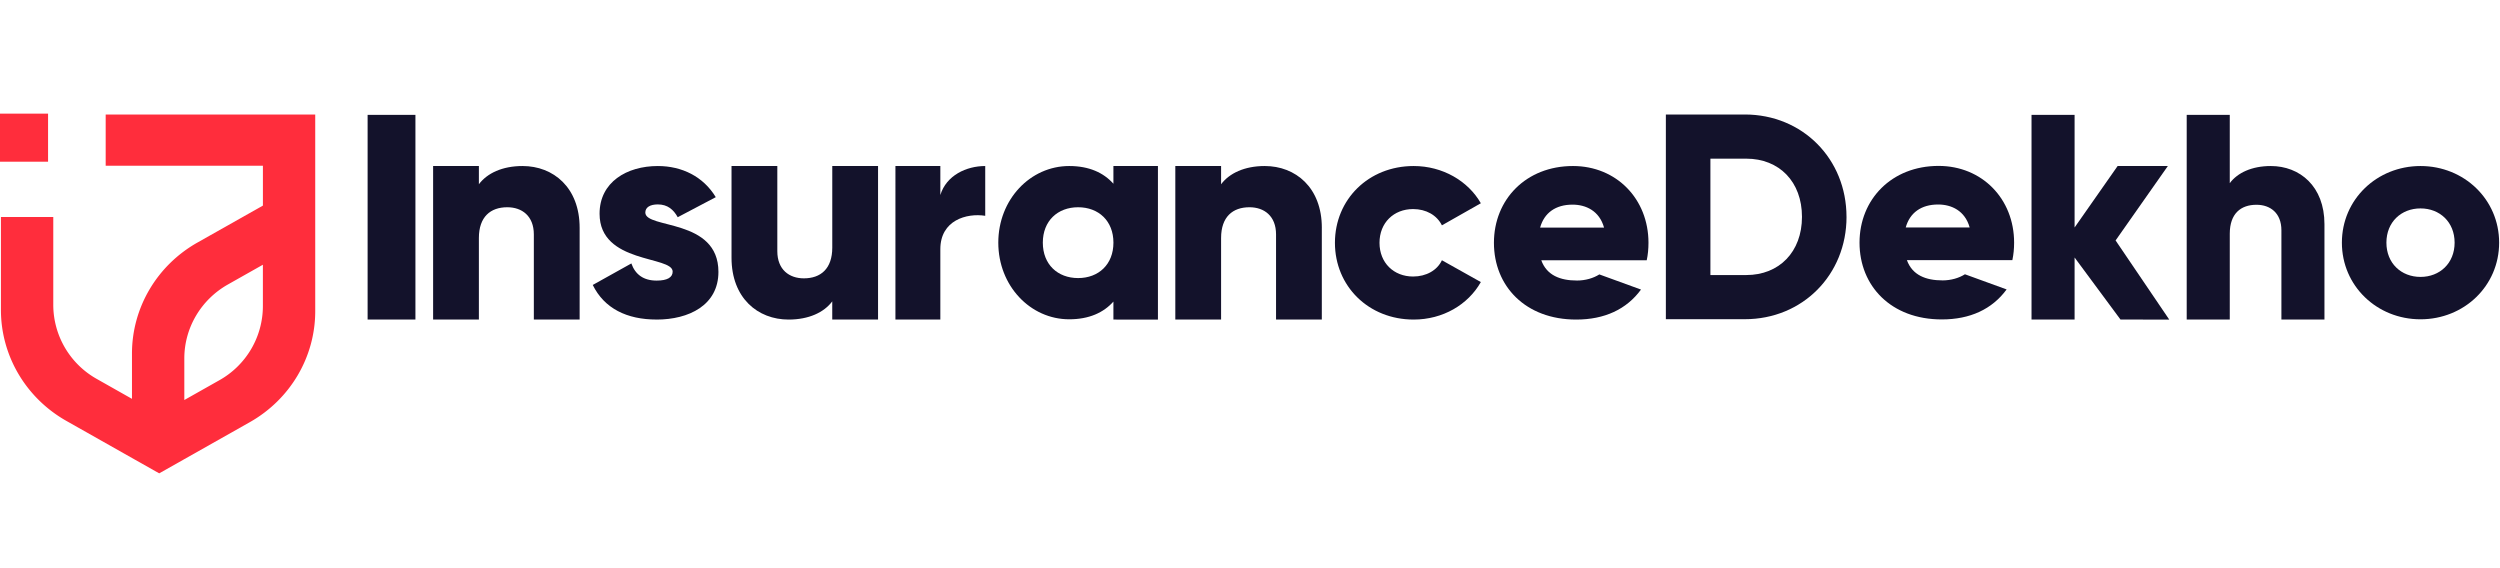 <svg width="110" height="25" viewBox="0 0 110 25" xmlns="http://www.w3.org/2000/svg"><g id="Update-1-may-2019" stroke="none" stroke-width="1" fill="none" fill-rule="evenodd"><g id="id-main-logo" fill-rule="nonzero"><g id="Group-16" transform="translate(0 5)"><g id="Group-13" fill="#FF2D3C"><path id="Fill-128" d="M0 2.115h2.115V0H0z"/><path d="M11.567 8.477a3.745 3.745 0 0 1-1.92 3.256l-1.537.868v-1.83c0-1.343.732-2.584 1.92-3.255l1.537-.868v1.83zM13.87.038H4.65v2.253h6.918v1.755L8.688 5.672c-1.783 1.007-2.881 2.869-2.881 4.883v1.994l-1.542-.872a3.745 3.745 0 0 1-1.921-3.255V4.549H.041v4.089c0 2.014 1.099 3.876 2.882 4.883l2.884 1.63 1.198.676 1.105-.624 2.879-1.626c1.783-1.007 2.881-2.869 2.881-4.884V.038z" id="Fill-129"/></g><g id="Group-154" fill="#13122B"><path d="M48.991 5.677c0-.958-.653-1.558-1.554-1.558-.9 0-1.553.6-1.553 1.558 0 .958.653 1.558 1.553 1.558.901 0 1.554-.6 1.554-1.558zm1.958-3.372v6.756H48.99V8.27c-.432.485-1.071.779-1.945.779-1.71 0-3.12-1.47-3.12-3.372 0-1.903 1.41-3.372 3.12-3.372.874 0 1.513.294 1.945.78v-.78h1.958z" id="Fill-131"/><path d="M43.35 2.305v2.19c-.817-.128-1.975.194-1.975 1.47V9.06h-1.976V2.305h1.976v1.276c.262-.863 1.145-1.276 1.975-1.276" id="Fill-133"/><path id="Fill-135" d="M93.302 9.06l-2.02-2.73v2.73h-1.895V.055h1.895V5.01l1.894-2.706h2.21L93.086 5.58l2.361 3.482z"/><path d="M102.276 4.863V9.06h-1.894V5.135c0-.766-.492-1.125-1.098-1.125-.695 0-1.174.395-1.174 1.273V9.06h-1.895V.054h1.895v3.005c.34-.457.972-.754 1.805-.754 1.275 0 2.361.89 2.361 2.558" id="Fill-137"/><path d="M108.003 5.677c0-.907-.653-1.507-1.5-1.507-.849 0-1.501.6-1.501 1.507 0 .907.652 1.507 1.5 1.507s1.501-.6 1.501-1.507m-4.96 0c0-1.903 1.541-3.372 3.46-3.372 1.918 0 3.459 1.47 3.459 3.372 0 1.903-1.541 3.372-3.46 3.372-1.918 0-3.459-1.47-3.459-3.372" id="Fill-139"/><path d="M79.287 4.542c0-1.546-1-2.561-2.45-2.561h-1.579v5.121h1.58c1.443 0 2.449-1.015 2.449-2.56m1.96 0c0 2.548-1.934 4.503-4.474 4.503h-3.475V.038h3.475c2.54 0 4.473 1.955 4.473 4.504" id="Fill-141"/><path d="M86.665 5.008c-.206-.739-.8-1.01-1.387-1.01-.742 0-1.245.36-1.426 1.01h2.813zm-1.2 2.33c.385 0 .73-.105.993-.27l1.833.667c-.639.871-1.607 1.32-2.852 1.32-2.232 0-3.62-1.471-3.62-3.378S83.234 2.3 85.298 2.3c1.91 0 3.323 1.445 3.323 3.377 0 .271-.026.524-.077.77h-4.64c.24.663.84.89 1.562.89z" id="Fill-143"/><path d="M70.578 5.014c-.206-.739-.8-1.01-1.387-1.01-.742 0-1.245.36-1.426 1.01h2.813zm-1.2 2.33c.386 0 .731-.105.993-.27l1.833.667c-.638.871-1.606 1.32-2.851 1.32-2.233 0-3.62-1.471-3.62-3.378s1.413-3.378 3.478-3.378c1.91 0 3.322 1.446 3.322 3.378 0 .271-.025.524-.077.77h-4.639c.239.663.839.89 1.561.89z" id="Fill-145"/><path id="Fill-147" d="M16.175 9.06h2.104V.055h-2.104z"/><path d="M25.504 5.026V9.06h-2.015V5.315c0-.815-.524-1.196-1.168-1.196-.74 0-1.25.42-1.25 1.354V9.06h-2.014V2.305h2.014v.802c.363-.486 1.035-.802 1.921-.802 1.357 0 2.512.947 2.512 2.72" id="Fill-149"/><path d="M58.16 5.026V9.06h-2.014V5.315c0-.815-.524-1.196-1.169-1.196-.738 0-1.249.42-1.249 1.354V9.06h-2.014V2.305h2.014v.802c.363-.486 1.035-.802 1.921-.802 1.357 0 2.512.947 2.512 2.72" id="Fill-150"/><path d="M28.891 9.06c-1.307 0-2.301-.486-2.81-1.522l1.699-.947c.17.487.536.755 1.111.755.47 0 .706-.14.706-.396 0-.704-3.216-.333-3.216-2.546 0-1.395 1.203-2.099 2.563-2.099 1.059 0 2 .461 2.55 1.37l-1.674.882c-.184-.333-.445-.563-.876-.563-.34 0-.55.128-.55.358 0 .73 3.217.244 3.217 2.61 0 1.472-1.308 2.099-2.72 2.099z" id="Fill-151"/><path d="M38.634 2.305V9.06h-2.015V8.26c-.362.486-1.034.801-1.92.801-1.357 0-2.512-.946-2.512-2.72V2.305h2.015v3.746c0 .815.524 1.196 1.168 1.196.739 0 1.25-.42 1.25-1.354V2.305h2.014z" id="Fill-152"/><path d="M58.737 5.683c0-1.906 1.477-3.378 3.465-3.378 1.268 0 2.392.653 2.955 1.638l-1.713.972c-.222-.447-.693-.716-1.268-.716-.85 0-1.478.601-1.478 1.484s.628 1.484 1.478 1.484c.575 0 1.059-.269 1.268-.716l1.713.96c-.563.997-1.674 1.65-2.955 1.65-1.988 0-3.465-1.472-3.465-3.378" id="Fill-153"/></g></g></g></g></svg>